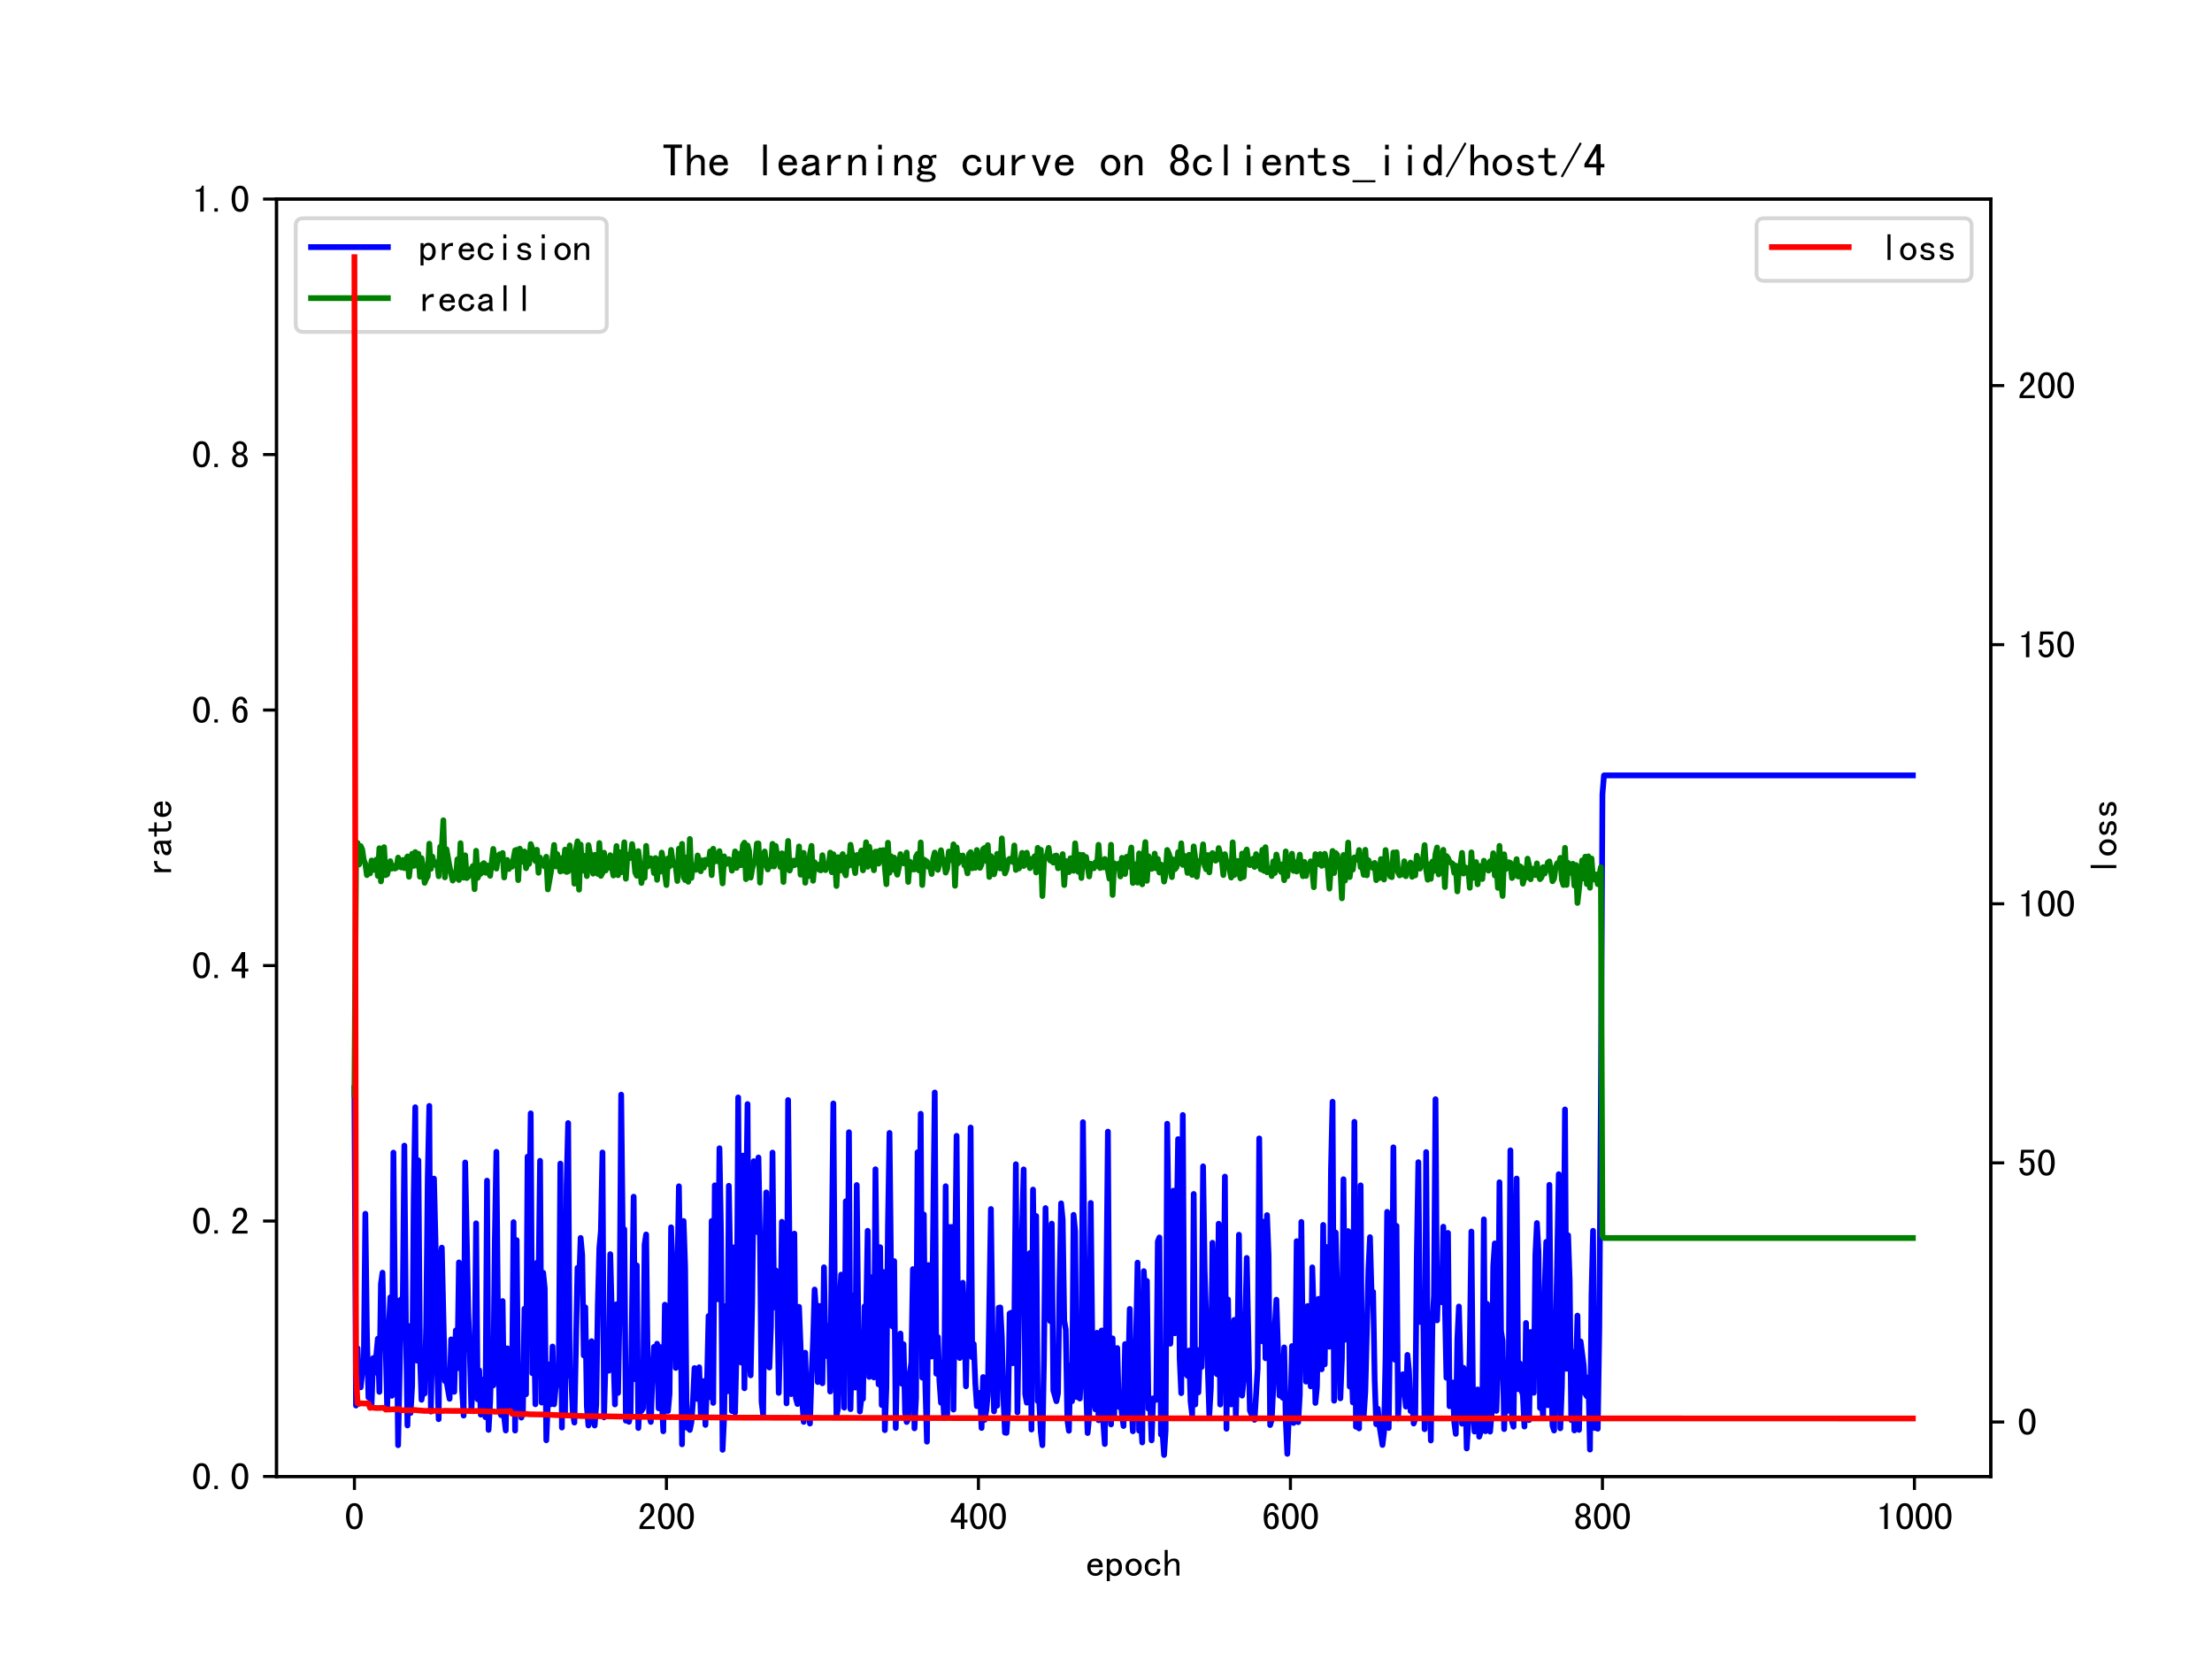 <?xml version="1.0" encoding="utf-8" standalone="no"?>
<!DOCTYPE svg PUBLIC "-//W3C//DTD SVG 1.1//EN"
  "http://www.w3.org/Graphics/SVG/1.1/DTD/svg11.dtd">
<!-- Created with matplotlib (https://matplotlib.org/) -->
<svg height="432pt" version="1.1" viewBox="0 0 576 432" width="576pt" xmlns="http://www.w3.org/2000/svg" xmlns:xlink="http://www.w3.org/1999/xlink">
 <defs>
  <style type="text/css">*{stroke-linecap:butt;stroke-linejoin:round;}</style>
 </defs>
 <g id="figure_1">
  <g id="patch_1">
   <path d="M 0 432 
L 576 432 
L 576 0 
L 0 0 
z
" style="fill:#ffffff;"/>
  </g>
  <g id="axes_1">
   <g id="patch_2">
    <path d="M 72 384.48 
L 518.4 384.48 
L 518.4 51.84 
L 72 51.84 
z
" style="fill:#ffffff;"/>
   </g>
   <g id="matplotlib.axis_1">
    <g id="xtick_1">
     <g id="line2d_1">
      <defs>
       <path d="M 0 0 
L 0 3.5 
" id="m94a774c13e" style="stroke:#000000;stroke-width:0.8;"/>
      </defs>
      <g>
       <use style="stroke:#000000;stroke-width:0.8;" x="92.291" xlink:href="#m94a774c13e" y="384.48"/>
      </g>
     </g>
     <g id="text_1">
      <!-- 0 -->
      <g transform="translate(89.791 398.316)scale(0.1 -0.1)">
       <defs>
        <path d="M 46.484 35.156 
Q 46.484 21.094 41.406 10.938 
Q 36.328 0.781 25 0.781 
Q 13.672 0.781 8.391 10.938 
Q 3.125 21.094 3.125 35.156 
Q 3.125 49.219 8.391 59.172 
Q 13.672 69.141 25 69.141 
Q 36.328 69.141 41.406 59.172 
Q 46.484 49.219 46.484 35.156 
z
M 37.109 35.156 
Q 37.109 47.656 34.172 54.688 
Q 31.25 61.719 25 61.719 
Q 18.75 61.719 15.625 54.688 
Q 12.5 47.656 12.5 35.156 
Q 12.5 22.656 15.625 15.422 
Q 18.75 8.203 25 8.203 
Q 31.25 8.203 34.172 15.422 
Q 37.109 22.656 37.109 35.156 
z
" id="SimHei-48"/>
       </defs>
       <use xlink:href="#SimHei-48"/>
      </g>
     </g>
    </g>
    <g id="xtick_2">
     <g id="line2d_2">
      <g>
       <use style="stroke:#000000;stroke-width:0.8;" x="173.536" xlink:href="#m94a774c13e" y="384.48"/>
      </g>
     </g>
     <g id="text_2">
      <!-- 200 -->
      <g transform="translate(166.036 398.316)scale(0.1 -0.1)">
       <defs>
        <path d="M 44.531 1.562 
L 4.688 1.562 
L 4.688 7.812 
Q 7.031 14.062 11.125 19.328 
Q 15.234 24.609 23.047 31.25 
Q 28.906 36.328 31.438 40.625 
Q 33.984 44.922 33.984 50 
Q 33.984 55.078 31.828 58.391 
Q 29.688 61.719 25 61.719 
Q 21.094 61.719 18.156 58.203 
Q 15.234 54.688 15.234 45.703 
L 6.25 45.703 
Q 6.641 57.031 11.516 63.078 
Q 16.406 69.141 25.391 69.141 
Q 33.984 69.141 38.672 63.859 
Q 43.359 58.594 43.359 49.609 
Q 43.359 42.188 39.062 36.719 
Q 34.766 31.25 28.516 25.781 
Q 21.484 19.531 18.75 16.406 
Q 16.016 13.281 13.672 8.984 
L 44.531 8.984 
z
" id="SimHei-50"/>
       </defs>
       <use xlink:href="#SimHei-50"/>
       <use x="50" xlink:href="#SimHei-48"/>
       <use x="100" xlink:href="#SimHei-48"/>
      </g>
     </g>
    </g>
    <g id="xtick_3">
     <g id="line2d_3">
      <g>
       <use style="stroke:#000000;stroke-width:0.8;" x="254.781" xlink:href="#m94a774c13e" y="384.48"/>
      </g>
     </g>
     <g id="text_3">
      <!-- 400 -->
      <g transform="translate(247.281 398.316)scale(0.1 -0.1)">
       <defs>
        <path d="M 46.484 18.75 
L 38.281 18.75 
L 38.281 1.562 
L 29.297 1.562 
L 29.297 18.75 
L 3.125 18.75 
L 3.125 26.172 
L 29.297 69.141 
L 38.281 69.141 
L 38.281 26.172 
L 46.484 26.172 
z
M 29.297 26.172 
L 29.297 55.078 
L 11.719 26.172 
z
" id="SimHei-52"/>
       </defs>
       <use xlink:href="#SimHei-52"/>
       <use x="50" xlink:href="#SimHei-48"/>
       <use x="100" xlink:href="#SimHei-48"/>
      </g>
     </g>
    </g>
    <g id="xtick_4">
     <g id="line2d_4">
      <g>
       <use style="stroke:#000000;stroke-width:0.8;" x="336.026" xlink:href="#m94a774c13e" y="384.48"/>
      </g>
     </g>
     <g id="text_4">
      <!-- 600 -->
      <g transform="translate(328.526 398.316)scale(0.1 -0.1)">
       <defs>
        <path d="M 44.531 24.219 
Q 44.531 13.281 39.844 7.031 
Q 35.156 0.781 25.781 0.781 
Q 16.406 0.781 10.938 8.594 
Q 5.469 16.406 5.469 33.984 
Q 5.469 50 11.125 59.562 
Q 16.797 69.141 27.344 69.141 
Q 34.766 69.141 39.25 63.672 
Q 43.75 58.203 43.75 51.562 
L 34.766 51.562 
Q 34.766 55.469 32.609 58.594 
Q 30.469 61.719 26.953 61.719 
Q 21.094 61.719 17.969 55.656 
Q 14.844 49.609 14.453 37.109 
Q 17.188 42.188 20.312 44.141 
Q 23.438 46.094 27.734 46.094 
Q 35.156 46.094 39.844 40.234 
Q 44.531 34.375 44.531 24.219 
z
M 35.156 24.219 
Q 35.156 31.25 32.812 35.156 
Q 30.469 39.062 26.172 39.062 
Q 21.094 39.062 18.156 35.156 
Q 15.234 31.25 15.234 25.781 
Q 15.234 17.188 18.156 12.5 
Q 21.094 7.812 26.172 7.812 
Q 29.688 7.812 32.422 11.328 
Q 35.156 14.844 35.156 24.219 
z
" id="SimHei-54"/>
       </defs>
       <use xlink:href="#SimHei-54"/>
       <use x="50" xlink:href="#SimHei-48"/>
       <use x="100" xlink:href="#SimHei-48"/>
      </g>
     </g>
    </g>
    <g id="xtick_5">
     <g id="line2d_5">
      <g>
       <use style="stroke:#000000;stroke-width:0.8;" x="417.27" xlink:href="#m94a774c13e" y="384.48"/>
      </g>
     </g>
     <g id="text_5">
      <!-- 800 -->
      <g transform="translate(409.77 398.316)scale(0.1 -0.1)">
       <defs>
        <path d="M 44.922 20.703 
Q 44.922 10.938 39.453 5.859 
Q 33.984 0.781 24.609 0.781 
Q 15.234 0.781 9.766 5.859 
Q 4.297 10.938 4.297 20.703 
Q 4.297 25.781 7.422 29.875 
Q 10.547 33.984 16.016 35.938 
Q 11.328 37.891 8.781 41.406 
Q 6.25 44.922 6.25 50.391 
Q 6.25 58.984 11.719 64.062 
Q 17.188 69.141 24.609 69.141 
Q 32.031 69.141 37.5 64.062 
Q 42.969 58.984 42.969 50.391 
Q 42.969 44.922 40.422 41.406 
Q 37.891 37.891 33.203 35.938 
Q 38.672 33.984 41.797 29.875 
Q 44.922 25.781 44.922 20.703 
z
M 34.375 50.391 
Q 34.375 56.641 31.641 59.375 
Q 28.906 62.109 24.609 62.109 
Q 20.312 62.109 17.578 59.375 
Q 14.844 56.641 14.844 50.391 
Q 14.844 44.141 17.766 41.594 
Q 20.703 39.062 24.609 39.062 
Q 28.516 39.062 31.438 41.594 
Q 34.375 44.141 34.375 50.391 
z
M 35.938 20.703 
Q 35.938 26.172 33 29.297 
Q 30.078 32.422 24.609 32.422 
Q 19.141 32.422 16.203 29.297 
Q 13.281 26.172 13.281 20.703 
Q 13.281 14.453 16.406 11.125 
Q 19.531 7.812 24.609 7.812 
Q 29.688 7.812 32.812 11.125 
Q 35.938 14.453 35.938 20.703 
z
" id="SimHei-56"/>
       </defs>
       <use xlink:href="#SimHei-56"/>
       <use x="50" xlink:href="#SimHei-48"/>
       <use x="100" xlink:href="#SimHei-48"/>
      </g>
     </g>
    </g>
    <g id="xtick_6">
     <g id="line2d_6">
      <g>
       <use style="stroke:#000000;stroke-width:0.8;" x="498.515" xlink:href="#m94a774c13e" y="384.48"/>
      </g>
     </g>
     <g id="text_6">
      <!-- 1000 -->
      <g transform="translate(488.515 398.316)scale(0.1 -0.1)">
       <defs>
        <path d="M 30.469 1.562 
L 21.484 1.562 
L 21.484 53.516 
L 9.766 53.516 
L 9.766 58.203 
Q 16.797 58.203 20.703 60.938 
Q 24.609 63.672 25.781 69.141 
L 30.469 69.141 
z
" id="SimHei-49"/>
       </defs>
       <use xlink:href="#SimHei-49"/>
       <use x="50" xlink:href="#SimHei-48"/>
       <use x="100" xlink:href="#SimHei-48"/>
       <use x="150" xlink:href="#SimHei-48"/>
      </g>
     </g>
    </g>
    <g id="text_7">
     <!-- epoch -->
     <g transform="translate(282.7 410.441)scale(0.1 -0.1)">
      <defs>
       <path d="M 44.922 16.406 
Q 44.141 9.375 38.672 5.078 
Q 33.203 0.781 25.781 0.781 
Q 16.406 0.781 10.344 6.828 
Q 4.297 12.891 4.297 23.438 
Q 4.297 33.984 10.344 40.031 
Q 16.406 46.094 25.781 46.094 
Q 33.984 46.094 39.25 40.812 
Q 44.531 35.547 44.531 23.438 
L 12.891 23.438 
Q 12.891 14.844 16.594 11.328 
Q 20.312 7.812 25.781 7.812 
Q 30.078 7.812 32.812 9.953 
Q 35.547 12.109 36.328 16.406 
z
M 35.547 29.688 
Q 34.766 35.156 32.031 37.297 
Q 29.297 39.453 25 39.453 
Q 21.094 39.453 17.969 37.297 
Q 14.844 35.156 13.281 29.688 
z
" id="SimHei-101"/>
       <path d="M 44.531 23.438 
Q 44.531 12.109 39.062 6.25 
Q 33.594 0.391 25.781 0.391 
Q 21.484 0.391 18.359 2.141 
Q 15.234 3.906 12.891 7.422 
L 12.891 -12.891 
L 5.078 -12.891 
L 5.078 45.312 
L 12.891 45.312 
L 12.891 39.453 
Q 15.234 42.969 18.359 44.531 
Q 21.484 46.094 25.781 46.094 
Q 33.594 46.094 39.062 40.422 
Q 44.531 34.766 44.531 23.438 
z
M 35.938 23.438 
Q 35.938 30.859 33 34.953 
Q 30.078 39.062 24.219 39.062 
Q 19.531 39.062 16.203 34.953 
Q 12.891 30.859 12.891 23.438 
Q 12.891 16.016 16.203 11.719 
Q 19.531 7.422 24.219 7.422 
Q 30.078 7.422 33 11.719 
Q 35.938 16.016 35.938 23.438 
z
" id="SimHei-112"/>
       <path d="M 46.094 23.438 
Q 46.094 13.281 39.844 7.031 
Q 33.594 0.781 25 0.781 
Q 16.406 0.781 10.156 7.031 
Q 3.906 13.281 3.906 23.438 
Q 3.906 33.594 10.156 39.844 
Q 16.406 46.094 25 46.094 
Q 33.594 46.094 39.844 39.844 
Q 46.094 33.594 46.094 23.438 
z
M 37.5 23.438 
Q 37.5 31.25 33.594 35.156 
Q 29.688 39.062 25 39.062 
Q 20.312 39.062 16.406 35.156 
Q 12.5 31.25 12.5 23.438 
Q 12.5 15.625 16.406 11.719 
Q 20.312 7.812 25 7.812 
Q 29.688 7.812 33.594 11.719 
Q 37.5 15.625 37.5 23.438 
z
" id="SimHei-111"/>
       <path d="M 44.922 19.141 
Q 44.922 10.938 39.25 5.859 
Q 33.594 0.781 25 0.781 
Q 16.406 0.781 10.156 6.828 
Q 3.906 12.891 3.906 23.438 
Q 3.906 33.984 10.156 40.031 
Q 16.406 46.094 25 46.094 
Q 33.594 46.094 38.672 41.594 
Q 43.75 37.109 43.75 30.859 
L 35.156 30.859 
Q 34.766 35.547 31.828 37.297 
Q 28.906 39.062 25 39.062 
Q 20.312 39.062 16.406 35.344 
Q 12.5 31.641 12.5 23.438 
Q 12.5 15.234 16.406 11.516 
Q 20.312 7.812 25 7.812 
Q 30.078 7.812 33.203 10.547 
Q 36.328 13.281 36.328 19.141 
z
" id="SimHei-99"/>
       <path d="M 44.141 1.562 
L 36.328 1.562 
L 36.328 29.688 
Q 36.328 34.375 33.984 37.109 
Q 31.641 39.844 27.734 39.844 
Q 22.656 39.844 18.156 34.562 
Q 13.672 29.297 13.672 21.484 
L 13.672 1.562 
L 5.859 1.562 
L 5.859 68.359 
L 13.672 68.359 
L 13.672 37.109 
Q 16.797 41.406 20.5 43.75 
Q 24.219 46.094 30.078 46.094 
Q 37.109 46.094 40.625 42.188 
Q 44.141 38.281 44.141 32.422 
z
" id="SimHei-104"/>
      </defs>
      <use xlink:href="#SimHei-101"/>
      <use x="50" xlink:href="#SimHei-112"/>
      <use x="100" xlink:href="#SimHei-111"/>
      <use x="150" xlink:href="#SimHei-99"/>
      <use x="200" xlink:href="#SimHei-104"/>
     </g>
    </g>
   </g>
   <g id="matplotlib.axis_2">
    <g id="ytick_1">
     <g id="line2d_7">
      <defs>
       <path d="M 0 0 
L -3.5 0 
" id="m662aa7e1ce" style="stroke:#000000;stroke-width:0.8;"/>
      </defs>
      <g>
       <use style="stroke:#000000;stroke-width:0.8;" x="72" xlink:href="#m662aa7e1ce" y="384.48"/>
      </g>
     </g>
     <g id="text_8">
      <!-- 0.0 -->
      <g transform="translate(50 387.898)scale(0.1 -0.1)">
       <defs>
        <path d="M 17.188 1.562 
L 8.203 1.562 
L 8.203 10.156 
L 17.188 10.156 
z
" id="SimHei-46"/>
       </defs>
       <use xlink:href="#SimHei-48"/>
       <use x="50" xlink:href="#SimHei-46"/>
       <use x="100" xlink:href="#SimHei-48"/>
      </g>
     </g>
    </g>
    <g id="ytick_2">
     <g id="line2d_8">
      <g>
       <use style="stroke:#000000;stroke-width:0.8;" x="72" xlink:href="#m662aa7e1ce" y="317.952"/>
      </g>
     </g>
     <g id="text_9">
      <!-- 0.2 -->
      <g transform="translate(50 321.37)scale(0.1 -0.1)">
       <use xlink:href="#SimHei-48"/>
       <use x="50" xlink:href="#SimHei-46"/>
       <use x="100" xlink:href="#SimHei-50"/>
      </g>
     </g>
    </g>
    <g id="ytick_3">
     <g id="line2d_9">
      <g>
       <use style="stroke:#000000;stroke-width:0.8;" x="72" xlink:href="#m662aa7e1ce" y="251.424"/>
      </g>
     </g>
     <g id="text_10">
      <!-- 0.4 -->
      <g transform="translate(50 254.842)scale(0.1 -0.1)">
       <use xlink:href="#SimHei-48"/>
       <use x="50" xlink:href="#SimHei-46"/>
       <use x="100" xlink:href="#SimHei-52"/>
      </g>
     </g>
    </g>
    <g id="ytick_4">
     <g id="line2d_10">
      <g>
       <use style="stroke:#000000;stroke-width:0.8;" x="72" xlink:href="#m662aa7e1ce" y="184.896"/>
      </g>
     </g>
     <g id="text_11">
      <!-- 0.6 -->
      <g transform="translate(50 188.314)scale(0.1 -0.1)">
       <use xlink:href="#SimHei-48"/>
       <use x="50" xlink:href="#SimHei-46"/>
       <use x="100" xlink:href="#SimHei-54"/>
      </g>
     </g>
    </g>
    <g id="ytick_5">
     <g id="line2d_11">
      <g>
       <use style="stroke:#000000;stroke-width:0.8;" x="72" xlink:href="#m662aa7e1ce" y="118.368"/>
      </g>
     </g>
     <g id="text_12">
      <!-- 0.8 -->
      <g transform="translate(50 121.786)scale(0.1 -0.1)">
       <use xlink:href="#SimHei-48"/>
       <use x="50" xlink:href="#SimHei-46"/>
       <use x="100" xlink:href="#SimHei-56"/>
      </g>
     </g>
    </g>
    <g id="ytick_6">
     <g id="line2d_12">
      <g>
       <use style="stroke:#000000;stroke-width:0.8;" x="72" xlink:href="#m662aa7e1ce" y="51.84"/>
      </g>
     </g>
     <g id="text_13">
      <!-- 1.0 -->
      <g transform="translate(50 55.258)scale(0.1 -0.1)">
       <use xlink:href="#SimHei-49"/>
       <use x="50" xlink:href="#SimHei-46"/>
       <use x="100" xlink:href="#SimHei-48"/>
      </g>
     </g>
    </g>
    <g id="text_14">
     <!-- rate -->
     <g transform="translate(44.711 228.16)rotate(-90)scale(0.1 -0.1)">
      <defs>
       <path d="M 39.453 37.5 
Q 32.031 38.672 26.953 35.344 
Q 21.875 32.031 18.359 23.828 
L 18.359 1.562 
L 10.547 1.562 
L 10.547 45.312 
L 18.359 45.312 
L 18.359 33.984 
Q 21.875 40.234 27.141 43.156 
Q 32.422 46.094 39.453 46.094 
z
" id="SimHei-114"/>
       <path d="M 45.312 1.562 
L 35.938 1.562 
Q 35.156 2.344 34.766 3.703 
Q 34.375 5.078 34.375 7.031 
Q 31.641 3.906 27.734 2.344 
Q 23.828 0.781 19.531 0.781 
Q 13.281 0.781 8.984 3.906 
Q 4.688 7.031 4.688 12.891 
Q 4.688 18.75 8.594 22.266 
Q 12.5 25.781 20.703 26.953 
Q 26.172 27.734 30.266 28.906 
Q 34.375 30.078 34.375 32.031 
Q 34.375 34.375 32.609 36.719 
Q 30.859 39.062 25 39.062 
Q 20.312 39.062 18.156 37.297 
Q 16.016 35.547 15.234 32.422 
L 6.641 32.422 
Q 7.422 38.672 12.297 42.375 
Q 17.188 46.094 25 46.094 
Q 33.594 46.094 37.891 42.188 
Q 42.188 38.281 42.188 31.25 
L 42.188 9.766 
Q 42.188 7.422 42.969 5.469 
Q 43.75 3.516 45.312 1.562 
z
M 34.375 16.016 
L 34.375 23.828 
Q 32.031 23.047 29.875 22.453 
Q 27.734 21.875 22.656 21.094 
Q 16.797 20.312 15.031 18.359 
Q 13.281 16.406 13.281 13.672 
Q 13.281 11.328 15.031 9.562 
Q 16.797 7.812 20.312 7.812 
Q 23.828 7.812 27.922 9.766 
Q 32.031 11.719 34.375 16.016 
z
" id="SimHei-97"/>
       <path d="M 43.359 2.734 
Q 41.406 1.953 38.859 1.359 
Q 36.328 0.781 32.031 0.781 
Q 25 0.781 20.703 4.688 
Q 16.406 8.594 16.406 15.625 
L 16.406 39.062 
L 3.125 39.062 
L 3.125 45.312 
L 16.406 45.312 
L 16.406 60.547 
L 24.219 60.547 
L 24.219 45.312 
L 40.234 45.312 
L 40.234 39.062 
L 24.219 39.062 
L 24.219 15.234 
Q 24.219 12.109 25.781 9.953 
Q 27.344 7.812 31.641 7.812 
Q 35.938 7.812 38.672 8.594 
Q 41.406 9.375 43.359 10.547 
z
" id="SimHei-116"/>
      </defs>
      <use xlink:href="#SimHei-114"/>
      <use x="50" xlink:href="#SimHei-97"/>
      <use x="100" xlink:href="#SimHei-116"/>
      <use x="150" xlink:href="#SimHei-101"/>
     </g>
    </g>
   </g>
   <g id="line2d_13">
    <path clip-path="url(#p76fd92f5a0)" d="M 92.291 283.337 
L 92.697 366.001 
L 93.103 351.086 
L 93.51 359.985 
L 93.916 361.26 
L 94.322 357.658 
L 94.728 355.709 
L 95.134 316.062 
L 95.541 347.179 
L 95.947 363.889 
L 96.353 363.579 
L 96.759 365.639 
L 97.166 353.636 
L 97.572 357.477 
L 98.384 348.589 
L 98.79 362.45 
L 99.197 334.34 
L 99.603 331.403 
L 100.009 350.831 
L 100.415 349.871 
L 100.822 366.864 
L 101.228 346.688 
L 101.634 337.818 
L 102.04 363.46 
L 102.447 300.139 
L 102.853 340.24 
L 103.259 338.561 
L 103.665 376.334 
L 104.478 338.31 
L 104.884 338.796 
L 105.29 298.307 
L 105.696 344.852 
L 106.103 371.187 
L 106.509 345.295 
L 106.915 367.934 
L 107.321 360.816 
L 107.727 311.864 
L 108.134 288.314 
L 108.54 354.292 
L 108.946 302.144 
L 109.352 352.927 
L 109.759 364.505 
L 110.165 361.932 
L 110.571 362.883 
L 110.977 344.949 
L 111.383 306.732 
L 111.79 287.972 
L 112.196 367.571 
L 112.602 345.336 
L 113.008 306.902 
L 113.415 323.699 
L 113.821 355.952 
L 114.227 369.551 
L 114.633 328.286 
L 115.039 324.878 
L 115.852 359.611 
L 116.258 359.652 
L 117.071 364.254 
L 117.477 348.765 
L 117.883 352.867 
L 118.289 362.434 
L 118.695 346.422 
L 119.102 356.303 
L 119.508 328.728 
L 119.914 340.482 
L 120.32 361.671 
L 120.727 368.62 
L 121.133 302.705 
L 121.945 341.868 
L 122.352 352.386 
L 122.758 367.404 
L 123.164 356.817 
L 123.57 357.588 
L 123.976 318.541 
L 124.383 364.379 
L 124.789 356.816 
L 125.195 368.37 
L 125.601 367.713 
L 126.008 359.159 
L 126.414 369.036 
L 126.82 307.432 
L 127.226 372.344 
L 127.632 365.036 
L 128.039 351.344 
L 128.445 360.755 
L 128.851 323.227 
L 129.257 299.932 
L 129.664 342.637 
L 130.07 367.478 
L 130.476 368.51 
L 130.882 338.786 
L 131.288 368.996 
L 131.695 372.499 
L 132.101 351.102 
L 132.507 354.511 
L 132.913 367.217 
L 133.32 360.729 
L 133.726 318.241 
L 134.132 372.522 
L 134.538 322.929 
L 134.944 365.261 
L 135.351 358.621 
L 135.757 369.151 
L 136.163 367.698 
L 136.569 340.786 
L 136.976 363.064 
L 137.382 301.193 
L 137.788 319.263 
L 138.194 289.912 
L 138.6 357.582 
L 139.007 343.347 
L 139.413 365.669 
L 139.819 328.79 
L 140.225 334.927 
L 140.632 302.267 
L 141.038 365.229 
L 141.444 331.415 
L 141.85 335.5 
L 142.257 375.047 
L 143.069 355.279 
L 143.475 365.665 
L 143.881 350.63 
L 144.288 365.678 
L 144.694 361.428 
L 145.1 359.331 
L 145.506 356.249 
L 145.913 302.996 
L 146.319 371.737 
L 146.725 318.158 
L 147.131 368.03 
L 147.537 308.601 
L 147.944 292.436 
L 148.35 357.419 
L 148.756 358.948 
L 149.162 368.001 
L 149.569 370.437 
L 150.381 330.134 
L 150.787 334.809 
L 151.193 322.349 
L 151.6 326.734 
L 152.006 352.968 
L 152.412 340.413 
L 152.818 366.328 
L 153.225 371.191 
L 153.631 364.43 
L 154.037 349.242 
L 154.443 369.703 
L 154.849 371.204 
L 155.256 365.826 
L 155.662 339.961 
L 156.068 325.047 
L 156.474 320.489 
L 156.881 300.094 
L 157.287 369.081 
L 157.693 354.066 
L 158.099 348.702 
L 158.505 356.939 
L 158.912 326.576 
L 159.318 342.419 
L 159.724 352.599 
L 160.13 365.714 
L 160.537 339.625 
L 160.943 362.718 
L 161.349 340.26 
L 161.755 285.04 
L 162.162 322.044 
L 162.568 320.103 
L 162.974 369.942 
L 163.38 366.606 
L 163.786 370.247 
L 164.193 368.045 
L 165.005 311.611 
L 165.411 359.155 
L 165.818 329.491 
L 166.224 371.858 
L 166.63 364.282 
L 167.036 367.405 
L 167.442 366.719 
L 167.849 324.093 
L 168.255 321.443 
L 168.661 356.105 
L 169.067 368.738 
L 169.474 370.275 
L 169.88 358.582 
L 170.286 350.732 
L 170.692 358.596 
L 171.098 349.909 
L 171.505 366.734 
L 171.911 350.767 
L 172.317 364.57 
L 172.723 372.704 
L 173.13 339.741 
L 173.536 366.721 
L 173.942 367.415 
L 174.348 362.997 
L 174.754 319.588 
L 175.161 331.566 
L 175.567 333.398 
L 175.973 356.208 
L 176.786 308.903 
L 177.192 336.804 
L 177.598 376.103 
L 178.004 317.945 
L 178.41 330.044 
L 178.817 371.748 
L 179.223 371.792 
L 179.629 372.358 
L 180.035 370.416 
L 180.442 364.819 
L 180.848 356.234 
L 181.254 361.012 
L 181.66 364.307 
L 182.067 356.035 
L 182.473 368.046 
L 182.879 365.059 
L 183.285 359.61 
L 183.691 371.045 
L 184.098 360.574 
L 184.504 342.688 
L 184.91 363.857 
L 185.316 317.94 
L 185.723 365.309 
L 186.129 308.653 
L 186.941 338.322 
L 187.347 299.007 
L 187.754 321.782 
L 188.16 377.53 
L 188.566 368.964 
L 188.972 340.083 
L 189.379 362.32 
L 189.785 308.773 
L 190.191 331.163 
L 190.597 367.43 
L 191.003 324.813 
L 191.41 367.825 
L 191.816 350.675 
L 192.222 285.769 
L 192.628 342.933 
L 193.035 354.828 
L 193.441 300.917 
L 193.847 361.507 
L 194.253 317.419 
L 194.659 287.489 
L 195.066 351.569 
L 195.472 358.137 
L 195.878 338.659 
L 196.284 302.361 
L 196.691 320.062 
L 197.097 320.817 
L 197.503 301.407 
L 197.909 323.804 
L 198.315 365.059 
L 198.722 368.421 
L 199.128 333.476 
L 199.534 310.497 
L 199.94 347.6 
L 200.347 356.104 
L 200.753 345.372 
L 201.159 300.128 
L 201.565 340.433 
L 201.971 330.78 
L 202.378 333.071 
L 202.784 362.707 
L 203.19 347.327 
L 203.596 318.157 
L 204.003 344.511 
L 204.409 324.205 
L 204.815 365.437 
L 205.221 286.446 
L 205.628 332.48 
L 206.034 363.03 
L 206.44 347.097 
L 206.846 321.228 
L 207.252 364.096 
L 207.659 365.603 
L 208.065 340.294 
L 208.471 350.64 
L 208.877 364.629 
L 209.284 370.258 
L 209.69 352.246 
L 210.096 367.064 
L 210.502 363.846 
L 210.908 370.688 
L 211.315 358.157 
L 211.721 349.361 
L 212.127 335.789 
L 212.533 341.944 
L 212.94 359.889 
L 213.346 340.058 
L 214.158 360.208 
L 214.564 329.997 
L 214.971 352.435 
L 215.377 353.131 
L 215.783 345.235 
L 216.189 362.358 
L 217.002 287.332 
L 217.408 341.038 
L 217.814 368.821 
L 218.22 366.699 
L 218.627 339.46 
L 219.033 331.908 
L 219.439 343.746 
L 219.845 366.562 
L 220.252 312.792 
L 220.658 350.252 
L 221.064 294.827 
L 221.47 366.946 
L 221.876 347.557 
L 222.283 337.324 
L 222.689 361.315 
L 223.095 308.568 
L 223.501 345.461 
L 223.908 367.557 
L 224.314 363.999 
L 224.72 364.255 
L 225.126 340.176 
L 225.533 343.092 
L 225.939 320.496 
L 226.345 358.546 
L 226.751 332.575 
L 227.157 342.608 
L 227.564 358.69 
L 227.97 304.47 
L 228.376 340.611 
L 228.782 360.49 
L 229.189 324.759 
L 229.595 365.877 
L 230.001 331.21 
L 230.407 372.41 
L 230.813 361.263 
L 231.22 319.31 
L 231.626 295.005 
L 232.032 331.877 
L 232.438 345.439 
L 232.845 328.385 
L 233.251 371.852 
L 233.657 352.173 
L 234.063 352.202 
L 234.469 347.249 
L 234.876 360.351 
L 235.282 350.036 
L 235.688 367.834 
L 236.094 370.296 
L 236.501 369.547 
L 236.907 357.595 
L 237.313 354.77 
L 237.719 330.469 
L 238.125 371.943 
L 238.532 363.976 
L 238.938 300.051 
L 239.344 329.41 
L 239.75 290.018 
L 240.157 358.747 
L 240.563 316.253 
L 240.969 360.956 
L 241.375 375.409 
L 241.781 329.41 
L 242.594 353.236 
L 243.406 284.48 
L 243.813 357.713 
L 244.219 348.163 
L 244.625 359.659 
L 245.031 365.267 
L 245.438 360.778 
L 245.844 369.293 
L 246.25 308.884 
L 246.656 368.231 
L 247.062 319.47 
L 247.469 352.452 
L 247.875 319.477 
L 248.281 367.061 
L 249.094 295.763 
L 249.5 351.073 
L 249.906 353.633 
L 250.312 351.466 
L 250.718 334.025 
L 251.125 343.165 
L 251.531 360.996 
L 251.937 340.4 
L 252.343 336.845 
L 252.75 293.604 
L 253.156 353.429 
L 253.562 349.983 
L 253.968 360.273 
L 254.374 366.16 
L 254.781 365.886 
L 255.187 362.683 
L 255.593 371.848 
L 255.999 358.579 
L 256.406 369.738 
L 256.812 367.357 
L 257.218 363.311 
L 258.03 314.822 
L 258.437 346.397 
L 258.843 367.522 
L 259.249 361.73 
L 259.655 366.048 
L 260.062 340.526 
L 260.468 340.455 
L 260.874 348.196 
L 261.28 363.828 
L 261.686 373.046 
L 262.093 373.116 
L 262.499 367.19 
L 262.905 342.035 
L 263.311 341.834 
L 263.718 354.972 
L 264.124 345.46 
L 264.53 303.155 
L 264.936 367.783 
L 265.343 340.798 
L 265.749 335.343 
L 266.561 304.509 
L 266.967 363.001 
L 267.374 365.252 
L 267.78 341.878 
L 268.186 326.278 
L 268.592 372.256 
L 268.999 309.763 
L 269.405 344.173 
L 269.811 316.639 
L 270.217 364.836 
L 270.623 364.916 
L 271.03 372.975 
L 271.436 376.331 
L 271.842 354.288 
L 272.248 314.579 
L 272.655 333.59 
L 273.061 341.038 
L 273.467 344.011 
L 273.873 318.623 
L 274.279 362.036 
L 275.092 364.874 
L 275.498 362.825 
L 275.904 333.951 
L 276.311 313.348 
L 276.717 317.663 
L 277.123 343.901 
L 277.529 346.25 
L 277.935 369.677 
L 278.342 372.571 
L 278.748 355.523 
L 279.154 364.877 
L 279.56 316.344 
L 279.967 320.63 
L 280.373 363.805 
L 280.779 360.246 
L 281.185 364.189 
L 281.591 355.123 
L 281.998 292.206 
L 282.81 361.505 
L 283.216 373.159 
L 283.623 368.944 
L 284.029 313.243 
L 284.435 350.508 
L 284.841 364.532 
L 285.248 367.009 
L 285.654 347.047 
L 286.06 369.83 
L 286.466 359.918 
L 286.872 346.448 
L 287.279 370.156 
L 287.685 376.025 
L 288.497 294.675 
L 288.904 362.76 
L 289.31 370.923 
L 289.716 348.506 
L 290.122 369.198 
L 290.528 351.522 
L 290.935 351.025 
L 291.341 366.346 
L 291.747 363.903 
L 292.153 368.339 
L 292.56 371.329 
L 292.966 349.986 
L 293.372 369.057 
L 293.778 357.83 
L 294.184 340.841 
L 294.591 364.874 
L 294.997 372.701 
L 295.403 354.095 
L 295.809 349.759 
L 296.216 328.783 
L 296.622 372.549 
L 297.028 368.009 
L 297.434 375.614 
L 297.84 331.001 
L 298.247 338.951 
L 298.653 333.563 
L 299.059 366.844 
L 299.465 364.08 
L 299.872 375.071 
L 300.278 364.132 
L 300.684 364.207 
L 301.09 364.51 
L 301.496 323.279 
L 301.903 322.23 
L 302.309 373.56 
L 302.715 372.975 
L 303.121 378.873 
L 303.528 372.377 
L 303.934 292.618 
L 304.746 349.908 
L 305.152 340.522 
L 305.559 310.05 
L 305.965 347.182 
L 306.777 296.62 
L 307.184 353.72 
L 307.59 362.778 
L 307.996 290.332 
L 308.402 352.951 
L 308.809 357.613 
L 309.215 358.262 
L 309.621 351.674 
L 310.027 364.958 
L 310.433 368.42 
L 310.84 310.902 
L 311.246 365.726 
L 311.652 351.446 
L 312.058 362.578 
L 312.465 352.375 
L 312.871 355.973 
L 313.277 303.71 
L 313.683 330.671 
L 314.902 368.354 
L 315.308 361.378 
L 315.714 323.612 
L 316.121 337.867 
L 316.527 357.412 
L 316.933 357.862 
L 317.339 318.657 
L 317.745 365.742 
L 318.152 344.809 
L 318.558 350.235 
L 318.964 306.382 
L 319.37 372.047 
L 319.777 338.376 
L 320.183 363.321 
L 320.589 365.707 
L 320.995 348.078 
L 321.401 343.687 
L 321.808 369.307 
L 322.214 352.898 
L 322.62 321.517 
L 323.026 361.538 
L 323.433 363.424 
L 323.839 359.406 
L 324.245 345.683 
L 324.651 327.556 
L 325.464 367.284 
L 325.87 368.238 
L 326.276 366.757 
L 326.682 369.717 
L 327.495 356.362 
L 327.901 296.434 
L 328.307 337.648 
L 328.714 349.284 
L 329.12 318.109 
L 329.526 353.689 
L 329.932 316.407 
L 330.338 327.042 
L 330.745 371.079 
L 331.151 369.671 
L 331.557 361.205 
L 331.963 345.257 
L 332.37 338.44 
L 333.182 363.412 
L 333.588 362.403 
L 333.994 363.968 
L 334.401 350.864 
L 334.807 369.484 
L 335.213 378.582 
L 335.619 368.482 
L 336.026 368.785 
L 336.432 350.508 
L 336.838 370.544 
L 337.244 360.128 
L 337.65 323.197 
L 338.057 370.324 
L 338.463 363.195 
L 338.869 318.184 
L 339.275 354.25 
L 339.682 341.718 
L 340.088 359.778 
L 340.494 340.076 
L 341.306 361.012 
L 341.713 330.012 
L 342.119 343.152 
L 342.525 365.323 
L 342.931 361.132 
L 343.338 338.216 
L 343.744 355.147 
L 344.15 356.57 
L 344.556 318.967 
L 344.962 355.283 
L 345.369 324.712 
L 345.775 344.884 
L 346.181 350.687 
L 346.587 304.636 
L 346.994 286.89 
L 347.4 364.741 
L 347.806 320.948 
L 348.212 336.68 
L 348.619 341.005 
L 349.025 364.134 
L 349.431 353.714 
L 349.837 307.068 
L 350.243 348.858 
L 350.65 340.379 
L 351.056 320.572 
L 351.462 361.07 
L 351.868 353.44 
L 352.275 365.184 
L 352.681 292.115 
L 353.087 371.53 
L 353.493 334.139 
L 353.899 371.963 
L 354.306 308.662 
L 354.712 367.925 
L 355.118 368.637 
L 355.524 362.383 
L 356.337 330.539 
L 356.743 322.158 
L 357.149 336.842 
L 357.555 336.401 
L 357.962 359.325 
L 358.368 370.862 
L 358.774 366.808 
L 359.18 371.082 
L 359.993 376.267 
L 360.399 372.9 
L 360.805 353.217 
L 361.211 315.561 
L 361.618 371.849 
L 362.024 340.004 
L 362.43 349.796 
L 362.836 298.763 
L 363.243 354.084 
L 363.649 319.211 
L 364.055 369.333 
L 364.461 360.909 
L 364.867 363.05 
L 365.274 357.858 
L 365.68 361.551 
L 366.086 366.276 
L 366.492 352.811 
L 366.899 356.934 
L 367.305 367.434 
L 367.711 364.401 
L 368.117 370.69 
L 368.524 369.506 
L 368.93 327.183 
L 369.336 302.628 
L 369.742 344.233 
L 370.148 336.926 
L 370.555 336.76 
L 370.961 372.165 
L 371.367 299.99 
L 371.773 355.293 
L 372.18 354.612 
L 372.586 375.1 
L 372.992 345.212 
L 373.398 337.397 
L 373.804 286.22 
L 374.211 343.819 
L 374.617 331.891 
L 375.023 331.603 
L 375.429 339.096 
L 375.836 319.429 
L 376.648 358.769 
L 377.054 321.052 
L 377.46 366.191 
L 377.867 362.499 
L 378.273 359.993 
L 378.679 370.348 
L 379.085 373.382 
L 379.492 348.764 
L 379.898 340.205 
L 380.71 370.729 
L 381.116 356.171 
L 381.523 359.544 
L 381.929 377.18 
L 382.335 370.64 
L 382.741 349.827 
L 383.148 320.691 
L 383.554 364.033 
L 383.96 372.787 
L 384.772 361.809 
L 385.179 374.114 
L 385.585 372.781 
L 385.991 369.451 
L 386.397 317.515 
L 386.804 372.694 
L 387.21 339.501 
L 388.022 372.788 
L 388.429 367.971 
L 388.835 329.739 
L 389.241 323.774 
L 389.647 367.395 
L 390.053 356.061 
L 390.46 307.851 
L 390.866 346.551 
L 391.272 349.224 
L 391.678 372.138 
L 392.085 360.287 
L 392.491 367.405 
L 392.897 352.869 
L 393.303 299.545 
L 393.709 370.117 
L 394.116 371.517 
L 394.928 306.885 
L 395.334 361.738 
L 395.741 355.004 
L 396.147 361.993 
L 396.553 363.2 
L 396.959 371.475 
L 397.365 344.485 
L 397.772 362.387 
L 398.178 369.785 
L 398.584 346.851 
L 398.99 349.16 
L 399.397 362.68 
L 399.803 326.891 
L 400.209 318.473 
L 400.615 325.905 
L 401.021 366.646 
L 401.428 364.8 
L 401.834 369.005 
L 402.24 335.482 
L 402.646 323.371 
L 403.053 365.91 
L 403.459 308.521 
L 403.865 355.225 
L 404.271 371.24 
L 404.677 372.504 
L 405.896 305.755 
L 406.302 371.935 
L 406.709 361.095 
L 407.115 338.231 
L 407.521 288.904 
L 407.927 356.437 
L 408.333 321.669 
L 408.74 333.605 
L 409.146 369.782 
L 409.552 352.018 
L 409.958 372.482 
L 410.771 342.577 
L 411.177 372.335 
L 411.583 349.296 
L 412.396 355.588 
L 412.802 362.897 
L 413.208 363.569 
L 413.614 358.659 
L 414.021 377.474 
L 414.427 337.196 
L 414.833 320.49 
L 415.239 371.847 
L 415.646 356.916 
L 416.052 372.047 
L 416.458 345.583 
L 416.864 286.712 
L 417.27 206.844 
L 417.677 201.903 
L 498.109 201.903 
L 498.109 201.903 
" style="fill:none;stroke:#0000ff;stroke-linecap:square;stroke-width:1.5;"/>
   </g>
   <g id="line2d_14">
    <path clip-path="url(#p76fd92f5a0)" d="M 92.291 284.994 
L 92.697 225.628 
L 93.103 219.501 
L 93.51 225.103 
L 93.916 220.307 
L 94.322 221.218 
L 94.728 223.955 
L 95.134 224.96 
L 95.541 227.884 
L 95.947 225.859 
L 96.353 227.436 
L 96.759 224.062 
L 97.166 226.548 
L 97.572 225.669 
L 97.978 223.836 
L 98.384 228.083 
L 98.79 220.866 
L 99.197 229.514 
L 99.603 226.1 
L 100.009 220.598 
L 100.415 227.883 
L 100.822 227.691 
L 101.634 224.25 
L 102.04 226.186 
L 102.447 225.479 
L 102.853 226.167 
L 103.259 225.938 
L 103.665 223.317 
L 104.071 224.88 
L 104.478 225.898 
L 104.884 223.928 
L 105.29 226.065 
L 105.696 223.969 
L 106.103 223.014 
L 106.509 228.307 
L 106.915 224.74 
L 107.321 222.318 
L 107.727 225.472 
L 108.134 221.874 
L 108.54 225.417 
L 108.946 222.319 
L 109.352 228.304 
L 109.759 223.455 
L 110.165 225.792 
L 110.571 229.883 
L 110.977 228.834 
L 111.383 228.202 
L 111.79 219.689 
L 112.196 226.262 
L 112.602 223.068 
L 113.008 225.134 
L 113.415 225.225 
L 113.821 224.513 
L 114.227 228.17 
L 114.633 220.502 
L 115.039 220.848 
L 115.446 213.595 
L 115.852 228.47 
L 116.258 221.142 
L 117.071 225.675 
L 117.883 229.3 
L 118.289 227.348 
L 118.695 228.66 
L 119.102 223.76 
L 119.508 229.146 
L 119.914 219.556 
L 120.32 227.794 
L 120.727 228.552 
L 121.133 222.721 
L 121.539 228.65 
L 122.352 227.806 
L 122.758 226.166 
L 123.164 225.488 
L 123.57 231.54 
L 123.976 221.53 
L 124.383 228.61 
L 124.789 227.646 
L 125.195 227.514 
L 125.601 225.073 
L 126.008 224.755 
L 126.414 227.257 
L 126.82 225.35 
L 127.226 227.236 
L 127.632 228.062 
L 128.445 221.055 
L 128.851 224.724 
L 129.257 226.183 
L 129.664 223.292 
L 130.07 222.452 
L 130.476 222.593 
L 130.882 222.107 
L 131.288 228.499 
L 131.695 224.592 
L 132.101 223.93 
L 132.507 226.302 
L 132.913 224.726 
L 133.32 225.705 
L 134.132 221.41 
L 134.538 221.283 
L 134.944 229.185 
L 135.351 220.988 
L 135.757 222.345 
L 136.163 224.402 
L 136.569 221.713 
L 136.976 226.089 
L 137.382 224.759 
L 137.788 224.949 
L 138.194 219.793 
L 138.6 220.938 
L 139.007 223.287 
L 139.413 224.195 
L 139.819 221.263 
L 140.225 227.268 
L 140.632 223.319 
L 141.038 224.949 
L 141.444 224.626 
L 141.85 225.637 
L 142.257 223.089 
L 142.663 231.596 
L 143.475 226.964 
L 144.288 220.018 
L 144.694 225.615 
L 145.1 222.404 
L 145.913 226.941 
L 146.319 223.407 
L 146.725 226.763 
L 147.131 221.231 
L 147.537 227.057 
L 147.944 226.895 
L 148.35 220.137 
L 148.756 225.944 
L 149.162 222.083 
L 149.569 230.117 
L 149.975 221.362 
L 150.381 219.076 
L 150.787 231.666 
L 151.193 219.912 
L 151.6 226.743 
L 152.006 222.821 
L 152.412 224.057 
L 152.818 228.136 
L 153.225 220.07 
L 153.631 222.307 
L 154.037 225.329 
L 154.443 227.508 
L 154.849 222.6 
L 155.256 223.303 
L 155.662 227.565 
L 156.068 219.522 
L 156.474 228.084 
L 156.881 227.314 
L 157.287 222.029 
L 157.693 226.69 
L 158.099 224.415 
L 158.505 225.961 
L 158.912 222.684 
L 159.318 225.814 
L 159.724 227.985 
L 160.13 225.134 
L 160.537 220.299 
L 160.943 227.904 
L 161.349 221.925 
L 161.755 227.139 
L 162.162 224.09 
L 162.568 219.324 
L 162.974 228.822 
L 163.38 222.52 
L 163.786 223.555 
L 164.193 223.336 
L 164.599 219.796 
L 165.005 222.715 
L 165.411 227.16 
L 165.818 228.048 
L 166.224 221.615 
L 166.63 225.102 
L 167.036 229.927 
L 167.442 225.961 
L 167.849 228.584 
L 168.255 220.259 
L 168.661 225.65 
L 169.067 224.075 
L 169.474 223.511 
L 169.88 224.291 
L 170.286 227.35 
L 170.692 223.422 
L 171.098 229.109 
L 171.505 223.819 
L 171.911 226.978 
L 172.317 222.004 
L 172.723 224.319 
L 173.536 230.472 
L 173.942 223.528 
L 174.348 225.624 
L 174.754 221.312 
L 175.161 224.403 
L 175.567 225.306 
L 175.973 225.707 
L 176.379 229.411 
L 176.786 220.988 
L 177.192 226.3 
L 177.598 219.726 
L 178.004 228.409 
L 178.41 229.17 
L 178.817 223.239 
L 179.223 229.615 
L 179.629 218.46 
L 180.035 228.626 
L 180.442 225.419 
L 180.848 226.183 
L 181.254 226.497 
L 181.66 222.757 
L 182.067 224.195 
L 182.473 226.881 
L 182.879 224.048 
L 183.285 225.932 
L 183.691 223.883 
L 184.098 224.901 
L 184.504 225.021 
L 184.91 221.684 
L 185.316 227.888 
L 185.723 221.008 
L 186.129 224.342 
L 186.535 223.21 
L 186.941 224.278 
L 187.347 221.628 
L 188.16 230.045 
L 188.566 222.986 
L 188.972 225.058 
L 189.379 224.791 
L 189.785 223.731 
L 190.191 224.175 
L 190.597 226.727 
L 191.003 225.08 
L 191.41 221.701 
L 191.816 226.006 
L 192.222 222.306 
L 192.628 225.289 
L 193.035 225.28 
L 193.441 220.061 
L 193.847 219.431 
L 194.253 228.934 
L 194.659 220.151 
L 195.066 221.587 
L 195.472 228.536 
L 195.878 226.192 
L 196.284 224.859 
L 196.691 223.982 
L 197.097 219.656 
L 197.503 219.636 
L 197.909 229.843 
L 198.315 222.946 
L 198.722 223.898 
L 199.128 221.719 
L 199.534 225.389 
L 199.94 226.413 
L 200.347 223.975 
L 200.753 225.596 
L 201.159 219.724 
L 201.565 225.629 
L 201.971 220.263 
L 202.378 222.647 
L 202.784 222.771 
L 203.19 225.776 
L 203.596 222.194 
L 204.003 229.67 
L 204.409 222.414 
L 204.815 225.042 
L 205.221 218.974 
L 205.628 226.7 
L 206.44 224.103 
L 206.846 225.311 
L 207.252 223.981 
L 207.659 225.08 
L 208.065 220.403 
L 208.471 227.772 
L 208.877 223.906 
L 209.284 222.086 
L 209.69 229.878 
L 210.096 223.729 
L 210.502 228.169 
L 210.908 222.427 
L 211.315 220.249 
L 211.721 229.351 
L 212.127 224.516 
L 212.533 225.742 
L 212.94 225.174 
L 213.346 226.511 
L 213.752 226.644 
L 214.158 222.689 
L 214.564 225.523 
L 214.971 226.58 
L 215.377 225.335 
L 215.783 225.592 
L 216.189 221.999 
L 216.596 227.121 
L 217.002 222.432 
L 217.408 223.689 
L 217.814 230.717 
L 218.22 223.206 
L 218.627 226.724 
L 219.033 223.464 
L 219.439 222.4 
L 219.845 227.035 
L 220.252 227.948 
L 220.658 223.188 
L 221.064 225.429 
L 221.47 219.972 
L 222.689 227.36 
L 223.095 222.654 
L 223.501 224.772 
L 223.908 222.58 
L 224.314 221.46 
L 224.72 226.638 
L 225.126 223.556 
L 225.533 219.322 
L 225.939 225.713 
L 226.345 220.461 
L 226.751 223.065 
L 227.157 224.488 
L 227.564 226.621 
L 227.97 221.767 
L 228.376 221.764 
L 228.782 224.897 
L 229.189 221.437 
L 229.595 223.759 
L 230.001 221.353 
L 230.813 230.248 
L 231.22 219.434 
L 231.626 227.269 
L 232.032 222.957 
L 232.438 226.445 
L 232.845 223.319 
L 233.251 226.576 
L 233.657 227.785 
L 234.063 225.892 
L 234.469 222.403 
L 234.876 224.487 
L 235.282 224.819 
L 235.688 224.803 
L 236.094 221.987 
L 236.501 229.66 
L 236.907 224.362 
L 237.313 226.465 
L 237.719 224.816 
L 238.125 226.422 
L 238.532 223.057 
L 238.938 222.331 
L 239.344 226.683 
L 239.75 219.363 
L 240.157 230.463 
L 240.563 223.815 
L 241.375 224.352 
L 241.781 225.747 
L 242.188 225.582 
L 242.594 227.591 
L 243 223.654 
L 243.406 221.994 
L 244.219 226.509 
L 244.625 224.781 
L 245.031 221.395 
L 245.438 224.407 
L 245.844 223.869 
L 246.25 227.227 
L 246.656 226.187 
L 247.062 221.734 
L 247.469 224.003 
L 247.875 223.919 
L 248.281 219.858 
L 248.687 230.661 
L 249.094 220.66 
L 249.5 224.802 
L 249.906 222.756 
L 250.312 224.15 
L 250.718 222.771 
L 251.125 225.351 
L 251.531 225.548 
L 251.937 227.434 
L 252.343 222.374 
L 252.75 221.892 
L 253.156 226.112 
L 253.562 222.676 
L 253.968 225.983 
L 254.374 221.339 
L 254.781 224.509 
L 255.187 225.995 
L 255.593 225.08 
L 255.999 221.1 
L 256.406 220.785 
L 256.812 224.192 
L 257.218 220.067 
L 257.624 228.367 
L 258.03 222.906 
L 258.437 223.751 
L 258.843 227.673 
L 259.249 225.902 
L 259.655 222.332 
L 260.062 223.169 
L 260.468 226.146 
L 260.874 218.309 
L 261.28 224.965 
L 261.686 227.447 
L 262.093 226.486 
L 262.499 223.983 
L 262.905 223.619 
L 263.718 224.47 
L 264.124 220.154 
L 264.53 226.538 
L 264.936 225.141 
L 265.343 226.134 
L 266.155 222.077 
L 266.561 225.511 
L 266.967 224.004 
L 267.374 222.039 
L 267.78 224.619 
L 268.186 226.069 
L 268.592 223.645 
L 268.999 225.313 
L 269.405 222.965 
L 269.811 227.195 
L 270.217 220.77 
L 270.623 225.443 
L 271.03 221.27 
L 271.436 233.33 
L 271.842 224.186 
L 272.248 223.258 
L 272.655 222.615 
L 273.061 220.783 
L 273.467 224.068 
L 273.873 224.172 
L 274.279 224.629 
L 274.686 222.865 
L 275.092 222.768 
L 275.498 226.095 
L 275.904 225.9 
L 276.311 225.206 
L 276.717 222.41 
L 277.123 230.469 
L 277.529 224.197 
L 277.935 226.725 
L 278.342 227.103 
L 278.748 223.474 
L 279.154 224.533 
L 279.56 226.748 
L 279.967 219.59 
L 280.373 224.096 
L 280.779 227.022 
L 281.185 222.565 
L 281.591 228.637 
L 281.998 222.612 
L 282.404 224.322 
L 282.81 223.151 
L 283.623 228.233 
L 284.029 224.905 
L 284.435 225.402 
L 284.841 226.108 
L 285.248 224.534 
L 285.654 225.49 
L 286.06 219.977 
L 286.466 226.036 
L 286.872 224.265 
L 287.279 225.874 
L 287.685 223.667 
L 288.091 225.46 
L 288.497 226.613 
L 288.904 228.818 
L 289.31 219.969 
L 289.716 233.042 
L 290.122 224.774 
L 290.528 225.513 
L 290.935 226 
L 291.341 224.863 
L 291.747 228.234 
L 292.153 223.369 
L 292.56 224.068 
L 292.966 227.599 
L 293.372 223.1 
L 293.778 225.704 
L 294.591 220.687 
L 294.997 229.939 
L 295.403 225.013 
L 295.809 226.633 
L 296.216 229.833 
L 296.622 222.219 
L 297.028 224.575 
L 297.434 230.278 
L 297.84 222.885 
L 298.247 219.277 
L 298.653 229.366 
L 299.059 222.958 
L 299.872 226.256 
L 300.278 226.068 
L 300.684 222.28 
L 301.09 226.129 
L 301.496 223.664 
L 301.903 227.208 
L 302.309 225.101 
L 302.715 225.687 
L 303.121 229.563 
L 303.528 227.569 
L 303.934 221.324 
L 304.34 222.215 
L 304.746 223.455 
L 305.152 228.41 
L 305.559 223.813 
L 305.965 226.333 
L 306.371 225.792 
L 306.777 221.9 
L 307.184 224.785 
L 307.59 219.589 
L 307.996 225.225 
L 308.402 222.848 
L 308.809 224.524 
L 309.215 227.307 
L 309.621 222.569 
L 310.027 227.166 
L 310.433 227.838 
L 310.84 220.396 
L 311.246 223.611 
L 311.652 228.311 
L 312.058 225.128 
L 312.465 224.116 
L 312.871 223.821 
L 313.277 219.866 
L 313.683 225.323 
L 314.089 226.379 
L 314.496 222.65 
L 314.902 227.171 
L 315.308 222.681 
L 315.714 222.134 
L 316.121 222.852 
L 316.527 224.121 
L 316.933 223.842 
L 317.339 220.838 
L 318.152 223.929 
L 318.558 227.872 
L 318.964 222.427 
L 319.37 224.559 
L 319.777 224.483 
L 320.589 228.514 
L 320.995 219.335 
L 321.401 227.868 
L 321.808 226.291 
L 322.214 224.17 
L 322.62 226.99 
L 323.026 228.731 
L 323.433 222.266 
L 323.839 228.354 
L 324.245 222.226 
L 324.651 221.208 
L 325.057 224.168 
L 325.464 225.29 
L 326.276 223.604 
L 326.682 225.753 
L 327.089 222.399 
L 327.495 225.389 
L 327.901 223.018 
L 328.307 226.376 
L 328.714 221.285 
L 329.12 226.762 
L 329.526 220.61 
L 329.932 227.155 
L 330.338 226.357 
L 330.745 226.097 
L 331.151 228.116 
L 331.557 224.289 
L 331.963 227.329 
L 332.37 222.512 
L 333.182 226.193 
L 333.588 227.047 
L 333.994 225.055 
L 334.401 229.205 
L 334.807 221.705 
L 335.213 228.188 
L 335.619 223.728 
L 336.026 225.195 
L 336.432 222.299 
L 336.838 226.771 
L 337.244 224.533 
L 337.65 226.955 
L 338.463 222.535 
L 338.869 226.209 
L 339.275 228.165 
L 339.682 224.44 
L 340.088 228.099 
L 340.494 225.502 
L 340.9 226.13 
L 341.306 224.279 
L 341.713 226.561 
L 342.119 231.041 
L 342.525 222.408 
L 342.931 224.31 
L 343.338 225.018 
L 343.744 222.396 
L 344.15 225.475 
L 344.556 225.238 
L 344.962 222.319 
L 345.369 224.075 
L 345.775 226.367 
L 346.181 231.404 
L 346.587 225.61 
L 346.994 221.585 
L 347.4 227.345 
L 347.806 222.116 
L 348.212 222.619 
L 348.619 225.572 
L 349.025 226.27 
L 349.431 233.93 
L 349.837 222.635 
L 350.243 229.317 
L 350.65 226.655 
L 351.056 219.398 
L 351.462 228.39 
L 351.868 225.164 
L 352.275 226.457 
L 352.681 223.25 
L 353.087 223.245 
L 353.493 223.88 
L 353.899 221.341 
L 354.306 225.82 
L 354.712 225.522 
L 355.118 227.811 
L 355.524 221.287 
L 355.931 227.929 
L 356.337 223.993 
L 356.743 225.003 
L 357.149 225.083 
L 357.555 226.06 
L 357.962 224.691 
L 358.368 229.191 
L 358.774 225.956 
L 359.18 228.665 
L 359.587 223.685 
L 359.993 225.791 
L 360.399 229.028 
L 360.805 221.348 
L 361.211 225.147 
L 362.024 228.238 
L 362.43 228.417 
L 362.836 221.98 
L 363.243 226.419 
L 363.649 221.915 
L 364.055 227.159 
L 364.461 227.96 
L 364.867 226.721 
L 365.274 227.712 
L 365.68 224.269 
L 366.086 228.165 
L 366.492 225.284 
L 366.899 226.78 
L 367.305 224.597 
L 367.711 228.328 
L 368.117 226.903 
L 368.524 227.965 
L 368.93 222.828 
L 369.336 224.296 
L 369.742 226.197 
L 370.555 223.696 
L 370.961 220.061 
L 371.367 226.43 
L 371.773 229.081 
L 372.18 225.068 
L 372.586 228.843 
L 372.992 224.34 
L 373.398 226.776 
L 373.804 222.347 
L 374.211 220.689 
L 374.617 227.705 
L 375.023 227.118 
L 375.429 224.614 
L 375.836 221.284 
L 376.242 230.998 
L 376.648 222.904 
L 377.054 223.408 
L 377.46 224.418 
L 378.273 224.911 
L 378.679 227.297 
L 379.085 225.427 
L 379.492 232.113 
L 379.898 226.484 
L 380.304 225.26 
L 380.71 222.077 
L 381.116 227.482 
L 381.523 225.836 
L 382.335 226.266 
L 382.741 231.183 
L 383.148 221.941 
L 383.554 228.597 
L 383.96 224.887 
L 384.366 224.481 
L 384.772 230.273 
L 385.179 225.486 
L 385.585 225.586 
L 385.991 228.899 
L 386.397 224.126 
L 386.804 225.086 
L 387.21 225.563 
L 387.616 226.723 
L 388.022 224.27 
L 388.429 226.234 
L 388.835 222.171 
L 389.241 227.987 
L 389.647 224.494 
L 390.053 231.204 
L 390.46 220.261 
L 390.866 229.628 
L 391.272 233.315 
L 391.678 222.455 
L 392.085 226.332 
L 392.897 224.527 
L 393.303 224.675 
L 393.709 228.646 
L 394.116 228.048 
L 394.928 223.716 
L 395.334 228.247 
L 395.741 225.536 
L 396.147 225.847 
L 396.553 230.106 
L 396.959 228.488 
L 397.365 228.561 
L 397.772 223.588 
L 398.178 225.384 
L 398.584 228.957 
L 398.99 226.213 
L 399.803 227.879 
L 400.209 224.822 
L 400.615 227.855 
L 401.021 228.939 
L 401.428 228.435 
L 401.834 225.802 
L 402.24 227.483 
L 402.646 226.367 
L 403.053 224.586 
L 403.459 224.311 
L 404.271 229.47 
L 404.677 228.786 
L 405.084 225.858 
L 405.49 224.79 
L 405.896 225.141 
L 406.302 223.387 
L 406.709 229.093 
L 407.115 230.463 
L 407.521 220.775 
L 407.927 230.436 
L 408.333 224.674 
L 408.74 225.674 
L 409.146 227.304 
L 409.552 224.913 
L 409.958 230.624 
L 410.365 225.241 
L 410.771 235.131 
L 411.99 224.034 
L 412.396 228.774 
L 412.802 223.074 
L 413.208 230.209 
L 413.614 222.987 
L 414.021 231.176 
L 414.427 223.545 
L 414.833 228.962 
L 415.239 229.03 
L 415.646 227.702 
L 416.052 230.239 
L 416.864 225.825 
L 417.27 321.748 
L 417.677 322.375 
L 498.109 322.375 
L 498.109 322.375 
" style="fill:none;stroke:#008000;stroke-linecap:square;stroke-width:1.5;"/>
   </g>
   <g id="patch_3">
    <path d="M 72 384.48 
L 72 51.84 
" style="fill:none;stroke:#000000;stroke-linecap:square;stroke-linejoin:miter;stroke-width:0.8;"/>
   </g>
   <g id="patch_4">
    <path d="M 518.4 384.48 
L 518.4 51.84 
" style="fill:none;stroke:#000000;stroke-linecap:square;stroke-linejoin:miter;stroke-width:0.8;"/>
   </g>
   <g id="patch_5">
    <path d="M 72 384.48 
L 518.4 384.48 
" style="fill:none;stroke:#000000;stroke-linecap:square;stroke-linejoin:miter;stroke-width:0.8;"/>
   </g>
   <g id="patch_6">
    <path d="M 72 51.84 
L 518.4 51.84 
" style="fill:none;stroke:#000000;stroke-linecap:square;stroke-linejoin:miter;stroke-width:0.8;"/>
   </g>
   <g id="legend_1">
    <g id="patch_7">
     <path d="M 79 86.418 
L 156 86.418 
Q 158 86.418 158 84.418 
L 158 58.84 
Q 158 56.84 156 56.84 
L 79 56.84 
Q 77 56.84 77 58.84 
L 77 84.418 
Q 77 86.418 79 86.418 
z
" style="fill:#ffffff;opacity:0.8;stroke:#cccccc;stroke-linejoin:miter;"/>
    </g>
    <g id="line2d_15">
     <path d="M 81 64.34 
L 101 64.34 
" style="fill:none;stroke:#0000ff;stroke-linecap:square;stroke-width:1.5;"/>
    </g>
    <g id="line2d_16"/>
    <g id="text_15">
     <!-- precision -->
     <g transform="translate(109 67.84)scale(0.1 -0.1)">
      <defs>
       <path d="M 28.516 57.812 
L 20.703 57.812 
L 20.703 67.969 
L 28.516 67.969 
z
M 28.516 1.562 
L 20.703 1.562 
L 20.703 45.312 
L 28.516 45.312 
z
" id="SimHei-105"/>
       <path d="M 43.359 13.672 
Q 43.359 7.422 38.469 4.094 
Q 33.594 0.781 26.172 0.781 
Q 16.797 0.781 11.719 4.484 
Q 6.641 8.203 6.641 15.234 
L 14.453 15.234 
Q 14.453 10.547 17.766 8.984 
Q 21.094 7.422 25.781 7.422 
Q 30.469 7.422 32.812 9.172 
Q 35.156 10.938 35.156 13.672 
Q 35.156 15.625 33.203 17.578 
Q 31.25 19.531 23.438 20.703 
Q 14.453 21.875 11.125 25.188 
Q 7.812 28.516 7.812 33.984 
Q 7.812 38.672 12.297 42.375 
Q 16.797 46.094 25.391 46.094 
Q 33.203 46.094 37.688 42.578 
Q 42.188 39.062 42.188 33.203 
L 34.375 33.203 
Q 34.375 36.719 31.828 38.078 
Q 29.297 39.453 25.391 39.453 
Q 20.312 39.453 18.156 37.688 
Q 16.016 35.938 16.016 33.594 
Q 16.016 30.859 17.969 29.297 
Q 19.922 27.734 26.172 26.953 
Q 36.328 25.391 39.844 22.062 
Q 43.359 18.75 43.359 13.672 
z
" id="SimHei-115"/>
       <path d="M 44.141 1.562 
L 36.328 1.562 
L 36.328 29.688 
Q 36.328 34.375 33.984 37.109 
Q 31.641 39.844 27.734 39.844 
Q 22.656 39.844 18.156 34.562 
Q 13.672 29.297 13.672 21.484 
L 13.672 1.562 
L 5.859 1.562 
L 5.859 45.312 
L 13.672 45.312 
L 13.672 37.109 
Q 16.797 41.406 20.5 43.75 
Q 24.219 46.094 30.078 46.094 
Q 37.109 46.094 40.625 42.188 
Q 44.141 38.281 44.141 32.422 
z
" id="SimHei-110"/>
      </defs>
      <use xlink:href="#SimHei-112"/>
      <use x="50" xlink:href="#SimHei-114"/>
      <use x="100" xlink:href="#SimHei-101"/>
      <use x="150" xlink:href="#SimHei-99"/>
      <use x="200" xlink:href="#SimHei-105"/>
      <use x="250" xlink:href="#SimHei-115"/>
      <use x="300" xlink:href="#SimHei-105"/>
      <use x="350" xlink:href="#SimHei-111"/>
      <use x="400" xlink:href="#SimHei-110"/>
     </g>
    </g>
    <g id="line2d_17">
     <path d="M 81 77.629 
L 101 77.629 
" style="fill:none;stroke:#008000;stroke-linecap:square;stroke-width:1.5;"/>
    </g>
    <g id="line2d_18"/>
    <g id="text_16">
     <!-- recall -->
     <g transform="translate(109 81.129)scale(0.1 -0.1)">
      <defs>
       <path d="M 28.906 1.562 
L 21.094 1.562 
L 21.094 68.359 
L 28.906 68.359 
z
" id="SimHei-108"/>
      </defs>
      <use xlink:href="#SimHei-114"/>
      <use x="50" xlink:href="#SimHei-101"/>
      <use x="100" xlink:href="#SimHei-99"/>
      <use x="150" xlink:href="#SimHei-97"/>
      <use x="200" xlink:href="#SimHei-108"/>
      <use x="250" xlink:href="#SimHei-108"/>
     </g>
    </g>
   </g>
  </g>
  <g id="axes_2">
   <g id="matplotlib.axis_3">
    <g id="ytick_7">
     <g id="line2d_19">
      <defs>
       <path d="M 0 0 
L 3.5 0 
" id="m8a0166b1fd" style="stroke:#000000;stroke-width:0.8;"/>
      </defs>
      <g>
       <use style="stroke:#000000;stroke-width:0.8;" x="518.4" xlink:href="#m8a0166b1fd" y="370.278"/>
      </g>
     </g>
     <g id="text_17">
      <!-- 0 -->
      <g transform="translate(525.4 373.696)scale(0.1 -0.1)">
       <use xlink:href="#SimHei-48"/>
      </g>
     </g>
    </g>
    <g id="ytick_8">
     <g id="line2d_20">
      <g>
       <use style="stroke:#000000;stroke-width:0.8;" x="518.4" xlink:href="#m8a0166b1fd" y="302.809"/>
      </g>
     </g>
     <g id="text_18">
      <!-- 50 -->
      <g transform="translate(525.4 306.227)scale(0.1 -0.1)">
       <defs>
        <path d="M 44.141 25.781 
Q 44.141 14.062 38.469 7.422 
Q 32.812 0.781 23.438 0.781 
Q 15.234 0.781 9.953 6.25 
Q 4.688 11.719 4.297 21.094 
L 13.281 21.094 
Q 13.281 15.234 16.016 11.719 
Q 18.75 8.203 23.828 8.203 
Q 28.906 8.203 31.828 12.5 
Q 34.766 16.797 34.766 25.781 
Q 34.766 33.594 32.219 37.297 
Q 29.688 41.016 25.391 41.016 
Q 21.875 41.016 19.328 39.453 
Q 16.797 37.891 14.453 33.984 
L 6.641 33.984 
L 8.984 68.359 
L 42.578 68.359 
L 42.578 60.938 
L 16.406 60.938 
L 14.844 42.969 
Q 17.188 45.312 19.922 46.484 
Q 22.656 47.656 27.344 47.656 
Q 34.766 47.656 39.453 41.984 
Q 44.141 36.328 44.141 25.781 
z
" id="SimHei-53"/>
       </defs>
       <use xlink:href="#SimHei-53"/>
       <use x="50" xlink:href="#SimHei-48"/>
      </g>
     </g>
    </g>
    <g id="ytick_9">
     <g id="line2d_21">
      <g>
       <use style="stroke:#000000;stroke-width:0.8;" x="518.4" xlink:href="#m8a0166b1fd" y="235.341"/>
      </g>
     </g>
     <g id="text_19">
      <!-- 100 -->
      <g transform="translate(525.4 238.759)scale(0.1 -0.1)">
       <use xlink:href="#SimHei-49"/>
       <use x="50" xlink:href="#SimHei-48"/>
       <use x="100" xlink:href="#SimHei-48"/>
      </g>
     </g>
    </g>
    <g id="ytick_10">
     <g id="line2d_22">
      <g>
       <use style="stroke:#000000;stroke-width:0.8;" x="518.4" xlink:href="#m8a0166b1fd" y="167.873"/>
      </g>
     </g>
     <g id="text_20">
      <!-- 150 -->
      <g transform="translate(525.4 171.291)scale(0.1 -0.1)">
       <use xlink:href="#SimHei-49"/>
       <use x="50" xlink:href="#SimHei-53"/>
       <use x="100" xlink:href="#SimHei-48"/>
      </g>
     </g>
    </g>
    <g id="ytick_11">
     <g id="line2d_23">
      <g>
       <use style="stroke:#000000;stroke-width:0.8;" x="518.4" xlink:href="#m8a0166b1fd" y="100.405"/>
      </g>
     </g>
     <g id="text_21">
      <!-- 200 -->
      <g transform="translate(525.4 103.823)scale(0.1 -0.1)">
       <use xlink:href="#SimHei-50"/>
       <use x="50" xlink:href="#SimHei-48"/>
       <use x="100" xlink:href="#SimHei-48"/>
      </g>
     </g>
    </g>
    <g id="text_22">
     <!-- loss -->
     <g transform="translate(551.236 228.16)rotate(-90)scale(0.1 -0.1)">
      <use xlink:href="#SimHei-108"/>
      <use x="50" xlink:href="#SimHei-111"/>
      <use x="100" xlink:href="#SimHei-115"/>
      <use x="150" xlink:href="#SimHei-115"/>
     </g>
    </g>
   </g>
   <g id="line2d_24">
    <path clip-path="url(#p76fd92f5a0)" d="M 92.291 66.96 
L 92.697 357.043 
L 93.103 365.373 
L 93.51 365.579 
L 93.916 365.416 
L 95.134 365.492 
L 95.541 365.405 
L 95.947 365.459 
L 96.353 366.611 
L 96.759 366.524 
L 97.978 366.649 
L 100.009 366.605 
L 100.415 367.054 
L 104.071 366.934 
L 104.478 367.231 
L 105.29 367.217 
L 107.321 367.237 
L 107.727 367.148 
L 110.571 367.393 
L 112.196 367.364 
L 112.602 367.469 
L 113.008 367.366 
L 115.039 367.418 
L 115.852 367.365 
L 117.071 367.39 
L 122.758 367.412 
L 123.164 367.463 
L 123.976 367.406 
L 127.632 367.559 
L 128.445 367.515 
L 128.851 367.62 
L 130.07 367.549 
L 131.695 367.482 
L 132.101 367.528 
L 132.913 367.427 
L 133.32 368.124 
L 134.538 368.202 
L 136.569 368.284 
L 136.976 368.174 
L 137.788 368.273 
L 141.444 368.336 
L 146.725 368.564 
L 148.35 368.596 
L 151.193 368.725 
L 152.818 368.753 
L 156.068 368.78 
L 164.599 368.921 
L 189.785 369.139 
L 193.441 369.158 
L 275.498 369.319 
L 349.025 369.338 
L 498.109 369.36 
L 498.109 369.36 
" style="fill:none;stroke:#ff0000;stroke-linecap:square;stroke-width:1.5;"/>
   </g>
   <g id="patch_8">
    <path d="M 72 384.48 
L 72 51.84 
" style="fill:none;stroke:#000000;stroke-linecap:square;stroke-linejoin:miter;stroke-width:0.8;"/>
   </g>
   <g id="patch_9">
    <path d="M 518.4 384.48 
L 518.4 51.84 
" style="fill:none;stroke:#000000;stroke-linecap:square;stroke-linejoin:miter;stroke-width:0.8;"/>
   </g>
   <g id="patch_10">
    <path d="M 72 384.48 
L 518.4 384.48 
" style="fill:none;stroke:#000000;stroke-linecap:square;stroke-linejoin:miter;stroke-width:0.8;"/>
   </g>
   <g id="patch_11">
    <path d="M 72 51.84 
L 518.4 51.84 
" style="fill:none;stroke:#000000;stroke-linecap:square;stroke-linejoin:miter;stroke-width:0.8;"/>
   </g>
   <g id="text_23">
    <!-- The learning curve on 8clients_iid/host/4 -->
    <g transform="translate(172.2 45.84)scale(0.12 -0.12)">
     <defs>
      <path d="M 44.922 60.938 
L 29.297 60.938 
L 29.297 1.562 
L 20.312 1.562 
L 20.312 60.938 
L 4.688 60.938 
L 4.688 68.359 
L 44.922 68.359 
z
" id="SimHei-84"/>
      <path id="SimHei-32"/>
      <path d="M 46.875 38.672 
Q 44.141 39.453 41.594 39.641 
Q 39.062 39.844 36.328 39.062 
Q 37.5 37.891 38.281 36.125 
Q 39.062 34.375 39.062 30.859 
Q 39.062 24.219 34.562 19.922 
Q 30.078 15.625 23.438 15.625 
Q 21.875 15.625 19.328 16.203 
Q 16.797 16.797 15.234 17.578 
Q 14.062 16.797 13.672 16.016 
Q 13.281 15.234 13.281 14.062 
Q 13.281 12.109 16.016 11.125 
Q 18.75 10.156 25.781 10.156 
Q 37.109 10.156 41.203 7.031 
Q 45.312 3.906 45.312 -0.781 
Q 45.312 -7.031 39.25 -9.953 
Q 33.203 -12.891 25 -12.891 
Q 14.453 -12.891 9.375 -10.156 
Q 4.297 -7.422 4.297 -2.734 
Q 4.297 -0.391 6.25 1.953 
Q 8.203 4.297 11.328 5.859 
Q 8.984 7.031 7.609 8.781 
Q 6.25 10.547 6.25 13.281 
Q 6.25 15.625 8 17.375 
Q 9.766 19.141 12.109 20.312 
Q 10.156 22.266 8.984 25 
Q 7.812 27.734 7.812 30.859 
Q 7.812 37.5 12.297 41.797 
Q 16.797 46.094 23.438 46.094 
Q 26.953 46.094 29.484 45.109 
Q 32.031 44.141 33.984 42.188 
Q 37.109 44.531 40.234 45.5 
Q 43.359 46.484 46.875 46.094 
z
M 31.25 30.859 
Q 31.25 34.766 29.297 37.109 
Q 27.344 39.453 23.438 39.453 
Q 19.531 39.453 17.578 37.109 
Q 15.625 34.766 15.625 30.859 
Q 15.625 26.953 17.578 24.609 
Q 19.531 22.266 23.438 22.266 
Q 27.344 22.266 29.297 24.609 
Q 31.25 26.953 31.25 30.859 
z
M 37.891 -1.562 
Q 37.891 0 36.125 1.562 
Q 34.375 3.125 27.344 3.125 
Q 25.781 3.125 23.047 3.312 
Q 20.312 3.516 16.797 3.906 
Q 13.672 2.734 12.5 1.172 
Q 11.328 -0.391 11.328 -1.953 
Q 11.328 -4.297 14.453 -5.859 
Q 17.578 -7.422 25.391 -7.422 
Q 32.031 -7.422 34.953 -5.656 
Q 37.891 -3.906 37.891 -1.562 
z
" id="SimHei-103"/>
      <path d="M 44.141 1.562 
L 36.328 1.562 
L 36.328 9.766 
Q 33.203 5.469 29.484 3.125 
Q 25.781 0.781 19.922 0.781 
Q 12.891 0.781 9.375 4.688 
Q 5.859 8.594 5.859 14.453 
L 5.859 45.312 
L 13.672 45.312 
L 13.672 17.188 
Q 13.672 12.5 16.016 9.766 
Q 18.359 7.031 22.266 7.031 
Q 27.344 7.031 31.828 12.297 
Q 36.328 17.578 36.328 25.391 
L 36.328 45.312 
L 44.141 45.312 
z
" id="SimHei-117"/>
      <path d="M 45.312 45.312 
L 28.906 0.781 
L 20.312 0.781 
L 3.906 45.312 
L 12.109 45.312 
L 24.219 11.328 
L 25 11.328 
L 37.109 45.312 
z
" id="SimHei-118"/>
      <path d="M 49.609 -13.672 
L 0 -13.672 
L 0 -8.984 
L 49.609 -8.984 
z
" id="SimHei-95"/>
      <path d="M 43.359 1.562 
L 35.547 1.562 
L 35.547 7.422 
Q 33.203 3.906 30.078 2.344 
Q 26.953 0.781 22.656 0.781 
Q 14.844 0.781 9.375 6.438 
Q 3.906 12.109 3.906 23.438 
Q 3.906 34.766 9.375 40.625 
Q 14.844 46.484 22.656 46.484 
Q 26.953 46.484 30.078 44.719 
Q 33.203 42.969 35.547 39.453 
L 35.547 68.359 
L 43.359 68.359 
z
M 35.547 23.438 
Q 35.547 30.859 32.219 35.156 
Q 28.906 39.453 24.219 39.453 
Q 18.359 39.453 15.422 35.156 
Q 12.5 30.859 12.5 23.438 
Q 12.5 16.016 15.422 11.906 
Q 18.359 7.812 24.219 7.812 
Q 28.906 7.812 32.219 11.906 
Q 35.547 16.016 35.547 23.438 
z
" id="SimHei-100"/>
      <path d="M 47.266 70.703 
L 5.859 -3.125 
L 1.953 -0.781 
L 43.359 73.047 
z
" id="SimHei-47"/>
     </defs>
     <use xlink:href="#SimHei-84"/>
     <use x="50" xlink:href="#SimHei-104"/>
     <use x="100" xlink:href="#SimHei-101"/>
     <use x="150" xlink:href="#SimHei-32"/>
     <use x="200" xlink:href="#SimHei-108"/>
     <use x="250" xlink:href="#SimHei-101"/>
     <use x="300" xlink:href="#SimHei-97"/>
     <use x="350" xlink:href="#SimHei-114"/>
     <use x="400" xlink:href="#SimHei-110"/>
     <use x="450" xlink:href="#SimHei-105"/>
     <use x="500" xlink:href="#SimHei-110"/>
     <use x="550" xlink:href="#SimHei-103"/>
     <use x="600" xlink:href="#SimHei-32"/>
     <use x="650" xlink:href="#SimHei-99"/>
     <use x="700" xlink:href="#SimHei-117"/>
     <use x="750" xlink:href="#SimHei-114"/>
     <use x="800" xlink:href="#SimHei-118"/>
     <use x="850" xlink:href="#SimHei-101"/>
     <use x="900" xlink:href="#SimHei-32"/>
     <use x="950" xlink:href="#SimHei-111"/>
     <use x="1000" xlink:href="#SimHei-110"/>
     <use x="1050" xlink:href="#SimHei-32"/>
     <use x="1100" xlink:href="#SimHei-56"/>
     <use x="1150" xlink:href="#SimHei-99"/>
     <use x="1200" xlink:href="#SimHei-108"/>
     <use x="1250" xlink:href="#SimHei-105"/>
     <use x="1300" xlink:href="#SimHei-101"/>
     <use x="1350" xlink:href="#SimHei-110"/>
     <use x="1400" xlink:href="#SimHei-116"/>
     <use x="1450" xlink:href="#SimHei-115"/>
     <use x="1500" xlink:href="#SimHei-95"/>
     <use x="1550" xlink:href="#SimHei-105"/>
     <use x="1600" xlink:href="#SimHei-105"/>
     <use x="1650" xlink:href="#SimHei-100"/>
     <use x="1700" xlink:href="#SimHei-47"/>
     <use x="1750" xlink:href="#SimHei-104"/>
     <use x="1800" xlink:href="#SimHei-111"/>
     <use x="1850" xlink:href="#SimHei-115"/>
     <use x="1900" xlink:href="#SimHei-116"/>
     <use x="1950" xlink:href="#SimHei-47"/>
     <use x="2000" xlink:href="#SimHei-52"/>
    </g>
   </g>
   <g id="legend_2">
    <g id="patch_12">
     <path d="M 459.4 73.129 
L 511.4 73.129 
Q 513.4 73.129 513.4 71.129 
L 513.4 58.84 
Q 513.4 56.84 511.4 56.84 
L 459.4 56.84 
Q 457.4 56.84 457.4 58.84 
L 457.4 71.129 
Q 457.4 73.129 459.4 73.129 
z
" style="fill:#ffffff;opacity:0.8;stroke:#cccccc;stroke-linejoin:miter;"/>
    </g>
    <g id="line2d_25">
     <path d="M 461.4 64.34 
L 481.4 64.34 
" style="fill:none;stroke:#ff0000;stroke-linecap:square;stroke-width:1.5;"/>
    </g>
    <g id="line2d_26"/>
    <g id="text_24">
     <!-- loss -->
     <g transform="translate(489.4 67.84)scale(0.1 -0.1)">
      <use xlink:href="#SimHei-108"/>
      <use x="50" xlink:href="#SimHei-111"/>
      <use x="100" xlink:href="#SimHei-115"/>
      <use x="150" xlink:href="#SimHei-115"/>
     </g>
    </g>
   </g>
  </g>
 </g>
 <defs>
  <clipPath id="p76fd92f5a0">
   <rect height="332.64" width="446.4" x="72" y="51.84"/>
  </clipPath>
 </defs>
</svg>
